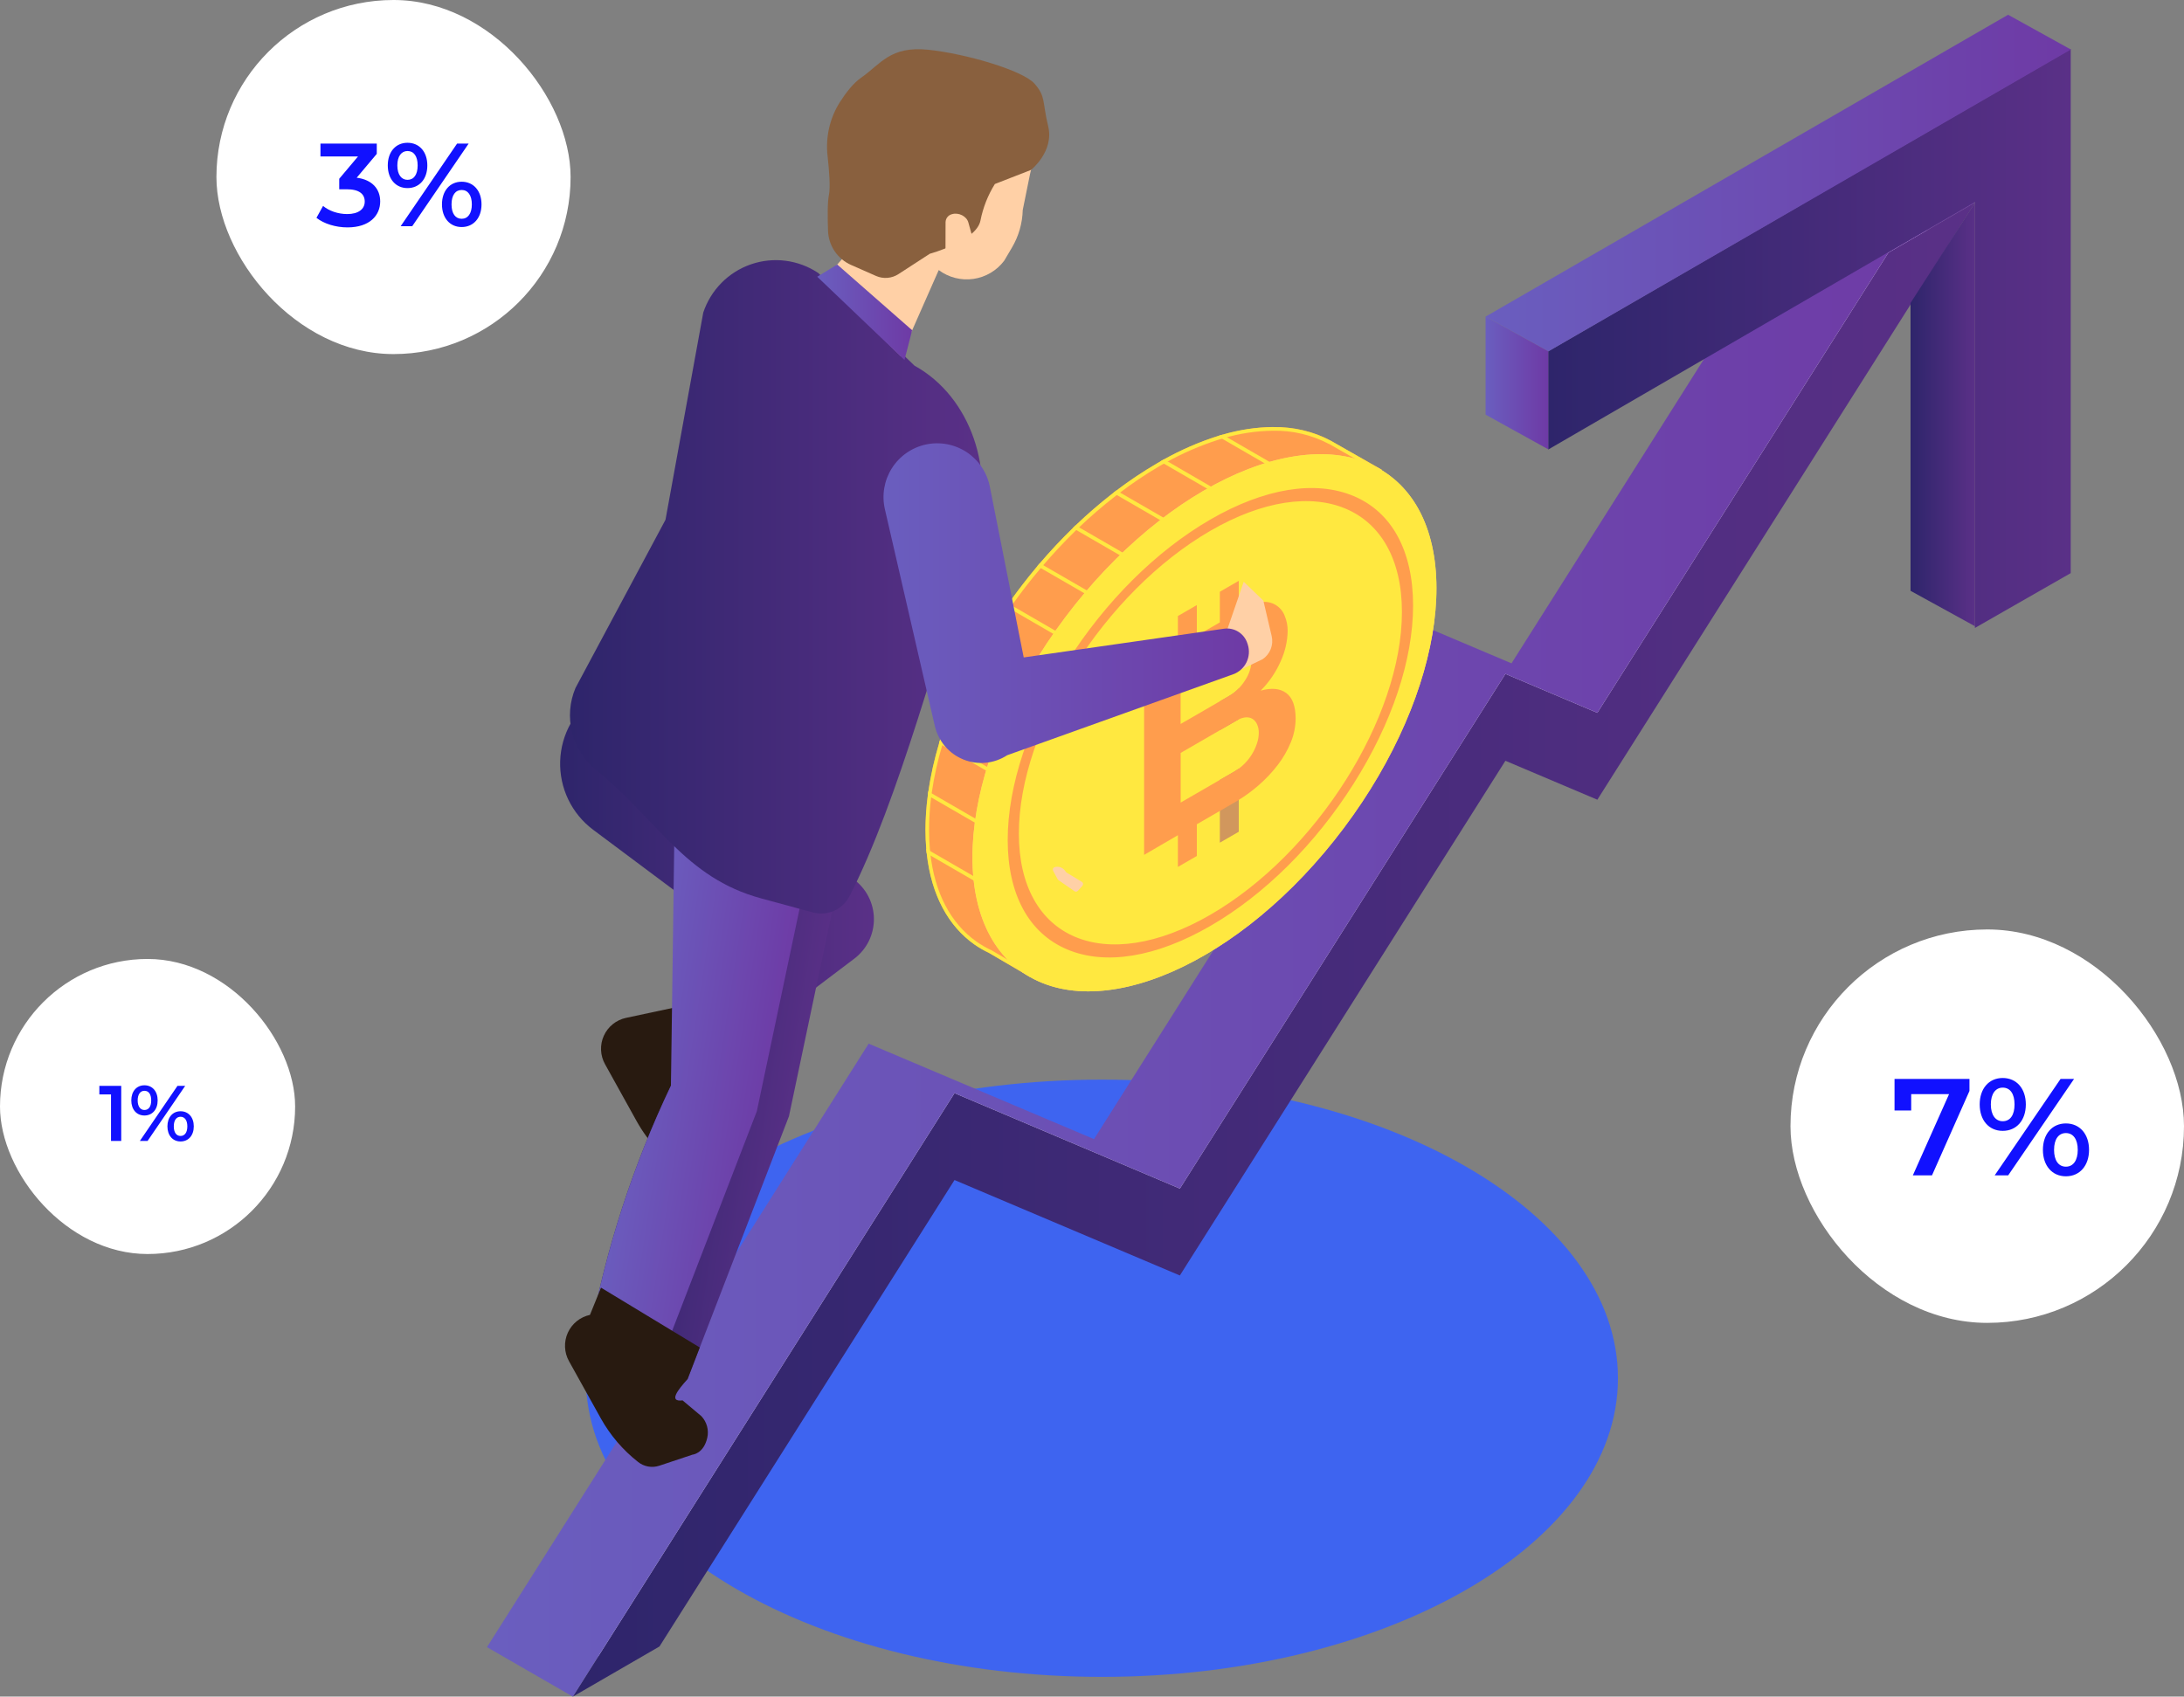 <svg width="444" height="345" viewBox="0 0 444 345" fill="none" xmlns="http://www.w3.org/2000/svg">
<rect x="0" y="0" width="444" height="345" fill="#808080" stroke="none"/>
<g clip-path="url(#clip0_707_110)">
<path d="M224.019 340.983C281.957 340.983 328.924 313.796 328.924 280.26C328.924 246.723 281.957 219.537 224.019 219.537C166.082 219.537 119.115 246.723 119.115 280.26C119.115 313.796 166.082 340.983 224.019 340.983Z" fill="#3E64F0"/>
<path d="M129.534 332.165L111.913 342.366L189.509 219.652L235.326 239.063L301.509 134.398L320.2 142.317L379.377 48.735L396.993 38.533L320.2 159.984L301.509 152.06L235.326 256.73L189.509 237.315L129.534 332.165Z" fill="#E3DFEA"/>
<path d="M134.069 334.803L116.452 345L194.049 222.286L239.861 241.697L306.045 137.032L324.735 144.951L383.912 51.368L401.533 41.172L324.735 162.618L306.045 154.699L239.861 259.363L194.049 239.953L134.069 334.803Z" fill="url(#paint0_linear_707_110)"/>
<path d="M384.081 31.104L401.533 41.172L383.912 51.368L324.735 144.951L306.045 137.032L239.861 241.697L194.049 222.286L116.452 345L99 334.937L176.597 212.223L222.409 231.633L288.592 126.969L307.283 134.888L366.46 41.305L384.081 31.104Z" fill="url(#paint1_linear_707_110)"/>
<path d="M314.751 71.433V91.409L401.493 41.069V127.689L420.973 116.54V34.979V10.047V9.949L314.751 71.433Z" fill="url(#paint2_linear_707_110)"/>
<path d="M314.778 71.455L302.016 64.386L408.238 3L421 10.069L314.778 71.455Z" fill="url(#paint3_linear_707_110)"/>
<path d="M314.751 91.364L302.016 84.317V64.39L314.751 71.437V91.364Z" fill="url(#paint4_linear_707_110)"/>
<path d="M401.498 127.338L388.407 120.139V61.61L401.498 41.229V127.338Z" fill="url(#paint5_linear_707_110)"/>
<path d="M278.99 98.317L280.933 95.537L271.113 89.945C270.927 89.834 270.745 89.731 270.559 89.629C261.919 84.9 249.335 86.07 235.321 94.167C209.274 109.244 188.156 142.66 188.156 168.752C188.156 179.715 191.879 187.651 198.123 192.056C199.052 192.709 200.034 193.282 201.06 193.769L209.571 198.751L211.457 196.029C218.45 196.095 226.597 193.742 235.299 188.706C261.347 173.628 282.46 140.235 282.46 114.12C282.46 107.829 281.226 102.526 278.99 98.317Z" fill="#FF9D4D"/>
<path d="M258.844 87.587C262.786 87.512 266.683 88.438 270.173 90.278H270.213C270.386 90.372 270.55 90.47 270.728 90.572L279.824 95.755L278.369 97.864L278.107 98.242L278.324 98.651C280.565 102.869 281.706 108.074 281.706 114.116C281.706 139.95 260.717 173.112 234.922 188.047C226.757 192.768 218.748 195.268 211.75 195.268H211.062L210.823 195.637L209.336 197.786L201.411 193.137H201.384H201.358C200.37 192.66 199.421 192.103 198.522 191.473L198.487 191.446C193.246 187.732 190.007 181.521 189.128 173.482C189.093 173.184 189.062 172.881 189.039 172.592C188.933 171.382 188.88 170.105 188.88 168.806C188.878 166.497 189.026 164.191 189.323 161.901C189.359 161.639 189.394 161.372 189.434 161.105C189.92 157.836 190.639 154.607 191.587 151.442L191.808 150.703C192.756 147.642 193.873 144.636 195.154 141.699L195.456 141.009C196.712 138.175 198.145 135.319 199.72 132.53C199.84 132.312 199.96 132.085 200.089 131.876C201.642 129.157 203.346 126.457 205.156 123.868L205.6 123.249C207.437 120.642 209.398 118.097 211.444 115.686L211.936 115.103C214.058 112.625 216.294 110.236 218.593 107.985L219.156 107.438C221.572 105.125 224.107 102.939 226.749 100.889L227.396 100.395C230.038 98.366 232.802 96.501 235.672 94.812L236.222 94.496L236.981 94.073C240.368 92.177 243.936 90.624 247.631 89.438L247.742 89.402L248.723 89.108C252.004 88.135 255.404 87.622 258.826 87.587H258.844ZM258.844 86.831C255.354 86.865 251.886 87.388 248.541 88.383L247.547 88.677C243.76 89.882 240.105 91.466 236.635 93.406L235.863 93.851L235.313 94.167C232.421 95.849 229.635 97.707 226.97 99.732L226.318 100.231C223.654 102.296 221.099 104.5 218.664 106.833L218.1 107.38C215.77 109.645 213.529 112.038 211.4 114.534C211.231 114.725 211.067 114.921 210.898 115.117C208.83 117.572 206.865 120.126 205.019 122.747C204.872 122.951 204.726 123.16 204.575 123.369C202.747 126.003 201.025 128.708 199.472 131.449C199.343 131.667 199.219 131.893 199.099 132.107C197.515 134.919 196.077 137.779 194.804 140.649C194.702 140.885 194.595 141.116 194.497 141.347C193.206 144.309 192.08 147.34 191.125 150.428C191.05 150.677 190.974 150.926 190.903 151.175C189.942 154.38 189.214 157.651 188.724 160.963C188.684 161.234 188.649 161.505 188.613 161.772C188.304 164.092 188.145 166.43 188.139 168.77C188.139 170.105 188.196 171.382 188.303 172.623C188.329 172.935 188.361 173.246 188.396 173.553C189.328 182.059 192.807 188.337 198.105 192.074C199.042 192.72 200.03 193.287 201.06 193.769L209.571 198.751L211.457 196.029H211.75C218.681 196.029 226.722 193.671 235.299 188.706C261.342 173.629 282.46 140.235 282.46 114.12C282.46 107.812 281.226 102.504 278.99 98.3L280.934 95.537L271.118 89.945L270.563 89.629C266.962 87.727 262.94 86.769 258.871 86.844L258.844 86.831Z" fill="#FFE840"/>
<path d="M273.21 168.352C294.027 140.604 298.211 108.539 282.555 96.732C266.898 84.925 237.331 97.847 216.513 125.595C195.696 153.342 191.512 185.407 207.169 197.214C222.825 209.021 252.393 196.099 273.21 168.352Z" fill="#FFD071"/>
<path d="M273.21 168.352C294.027 140.604 298.211 108.539 282.555 96.732C266.898 84.925 237.331 97.847 216.513 125.595C195.696 153.342 191.512 185.407 207.169 197.214C222.825 209.021 252.393 196.099 273.21 168.352Z" fill="#FFE840"/>
<path d="M246.069 188.283C235.064 194.654 224.716 196.349 216.933 193.052C209.15 189.756 204.863 181.859 204.863 170.808C204.863 159.757 209.15 146.917 216.933 134.607C224.716 122.297 235.064 112.011 246.069 105.641C257.074 99.27 267.426 97.597 275.209 100.876C282.993 104.155 287.275 112.069 287.275 123.12C287.275 134.171 282.988 147.011 275.209 159.321C267.431 171.631 257.078 181.912 246.069 188.283ZM246.069 107.932C224.601 120.362 207.131 147.972 207.131 169.513C207.131 191.055 224.601 198.431 246.069 186.01C267.537 173.588 285.007 145.97 285.007 124.433C285.007 102.896 267.542 95.506 246.069 107.932Z" fill="#FF9D4D"/>
<path d="M251.837 139.986V146.286C251.707 146.348 251.574 146.419 251.438 146.499L247.99 148.479V142.611L249.929 141.485C250.633 141.079 251.276 140.574 251.837 139.986Z" fill="#D1975D"/>
<path d="M251.061 156.812C251.328 156.656 251.588 156.487 251.837 156.304V169.131L247.99 171.355V158.587L251.061 156.812Z" fill="#D1975D"/>
<path d="M261.48 140.916C260.205 139.981 258.473 139.823 256.284 140.44C258.011 138.711 259.399 136.672 260.375 134.429C261.25 132.522 261.727 130.455 261.777 128.356C261.796 127.266 261.584 126.183 261.156 125.18C260.811 124.29 260.185 123.537 259.373 123.036C258.562 122.536 257.609 122.315 256.661 122.408C255.378 122.524 254.141 122.945 253.053 123.636L251.837 124.335V118.106L247.99 120.331V126.559L243.313 129.268V123.04L239.461 125.264V131.493L232.592 135.47V173.838L239.461 169.834V176.284L243.313 174.06V167.609L251.061 163.125C251.323 162.969 251.58 162.818 251.837 162.657C253.245 161.787 254.581 160.803 255.831 159.717C257.279 158.466 258.597 157.071 259.762 155.553C260.852 154.138 261.748 152.584 262.425 150.93C263.059 149.401 263.389 147.763 263.397 146.108C263.394 143.592 262.755 141.862 261.48 140.916ZM253.244 131.204C254.052 131.598 254.455 132.534 254.455 134.011C254.445 135.552 253.982 137.056 253.124 138.335C252.75 138.929 252.316 139.482 251.828 139.986C251.267 140.574 250.624 141.079 249.92 141.485L243.304 145.32L240.016 147.22V137.557L250.244 131.635C250.732 131.338 251.268 131.13 251.828 131.021C252.308 130.93 252.803 130.994 253.244 131.204ZM255.529 151.202C255.276 151.967 254.933 152.701 254.509 153.386C254.074 154.09 253.558 154.741 252.973 155.326C252.62 155.681 252.241 156.008 251.837 156.304C251.587 156.487 251.328 156.656 251.061 156.812L240.025 163.2V153.106L243.313 151.202L251.438 146.499C251.577 146.419 251.71 146.348 251.837 146.286C252.266 146.064 252.733 145.925 253.213 145.876C253.7 145.822 254.191 145.925 254.615 146.17C255.032 146.435 255.359 146.819 255.556 147.273C255.805 147.832 255.924 148.441 255.906 149.053C255.897 149.785 255.77 150.51 255.529 151.202Z" fill="#FF9D4D"/>
<path d="M249.561 100.902L249.184 101.556L235.85 93.838L236.622 93.393L249.561 100.902Z" fill="#FFE840"/>
<path d="M237.78 105.988L237.403 106.659L226.309 100.235L226.961 99.737L237.78 105.988Z" fill="#FFE840"/>
<path d="M229.579 113.146L229.202 113.8L218.086 107.367L218.65 106.819L229.579 113.146Z" fill="#FFE840"/>
<path d="M221.375 120.304L220.998 120.958L210.885 115.112C211.053 114.916 211.218 114.721 211.386 114.529L221.375 120.304Z" fill="#FFE840"/>
<path d="M216.742 129.527L216.365 130.185L204.57 123.356C204.712 123.147 204.859 122.938 205.014 122.733L216.742 129.527Z" fill="#FFE840"/>
<path d="M213.764 139.772L213.387 140.426L199.094 132.094C199.214 131.871 199.338 131.649 199.467 131.435L213.764 139.772Z" fill="#FFE840"/>
<path d="M207.947 148.248L207.57 148.906L194.493 141.343L194.799 140.645L207.947 148.248Z" fill="#FFE840"/>
<path d="M205.733 158.876L205.355 159.53L190.898 151.148C190.969 150.899 191.045 150.65 191.12 150.401L205.733 158.876Z" fill="#FFE840"/>
<path d="M201.997 168.615L201.619 169.273L188.609 161.741C188.644 161.474 188.68 161.203 188.72 160.931L201.997 168.615Z" fill="#FFE840"/>
<path d="M202.556 180.845L202.179 181.503L188.392 173.522C188.356 173.215 188.325 172.903 188.298 172.592L202.556 180.845Z" fill="#FFE840"/>
<path d="M260.89 95.537L260.513 96.195L247.538 88.681L248.532 88.388L260.89 95.537Z" fill="#FFE840"/>
<path d="M216.693 177.294L216.516 177.05C216.281 176.728 215.954 176.486 215.577 176.357C215.201 176.228 214.794 176.218 214.412 176.329C214.337 176.35 214.268 176.388 214.209 176.44C214.15 176.492 214.104 176.556 214.074 176.629C214.043 176.701 214.03 176.779 214.034 176.857C214.038 176.936 214.06 177.012 214.097 177.081L215.016 178.78C215.056 178.853 215.112 178.915 215.18 178.963L218.442 181.223C218.546 181.296 218.674 181.328 218.801 181.313C218.927 181.298 219.044 181.238 219.129 181.143L220.052 180.119C220.104 180.062 220.143 179.994 220.165 179.92C220.188 179.846 220.194 179.768 220.183 179.692C220.172 179.615 220.144 179.542 220.101 179.478C220.059 179.413 220.003 179.359 219.937 179.319L216.831 177.432C216.776 177.396 216.73 177.349 216.693 177.294Z" fill="#FFD0A6"/>
<path d="M249.113 129.131L250.062 126.372L252.845 118.302L256.838 122.137L258.529 129.349C258.733 130.225 258.667 131.143 258.34 131.981C258.012 132.819 257.439 133.537 256.696 134.042L252.259 136.173L249.113 129.131Z" fill="#FFD0A6"/>
<path d="M121.52 141.245L173.495 178.754C174.77 179.674 175.812 180.882 176.536 182.28C177.261 183.679 177.647 185.228 177.664 186.803C177.681 188.379 177.329 189.936 176.636 191.35C175.942 192.764 174.927 193.995 173.672 194.943L140.507 220.022L130.745 212.129C130.745 212.129 151.157 191.353 149.875 190.53C149.147 190.085 133.833 178.638 120.588 168.73C118.427 167.114 116.688 164.996 115.52 162.56C114.352 160.123 113.79 157.439 113.882 154.737C113.973 152.035 114.716 149.395 116.046 147.043C117.376 144.692 119.254 142.698 121.52 141.232V141.245Z" fill="url(#paint6_linear_707_110)"/>
<path d="M146.378 219.59L143.525 222.642C142.797 223.416 142.391 224.439 142.391 225.503C142.391 226.566 142.797 227.59 143.525 228.363L147.368 232.425C147.911 232.998 148.305 233.697 148.514 234.459C148.724 235.221 148.743 236.023 148.57 236.794C148.401 237.553 148.051 238.259 147.551 238.853C147.05 239.447 146.414 239.911 145.696 240.204C144.978 240.498 144.199 240.613 143.427 240.54C142.655 240.467 141.912 240.207 141.262 239.784L139.123 238.391C135.104 235.776 131.783 232.216 129.449 228.021L122.997 216.396C122.509 215.518 122.232 214.537 122.191 213.532C122.149 212.527 122.343 211.527 122.758 210.611C123.172 209.695 123.795 208.89 124.577 208.259C125.358 207.629 126.276 207.191 127.257 206.982L140.712 204.112L146.378 219.59Z" fill="#281A10"/>
<path d="M174.436 160.309L160.396 226.975L139.775 280.451L119.882 271.713C123.127 254.074 128.68 236.942 136.398 220.76L140.969 151.718L141.027 150.917L174.436 160.309Z" fill="url(#paint7_linear_707_110)"/>
<path d="M167.931 159.294L153.864 225.961L133.856 277.844L119.882 271.713C123.127 254.074 128.68 236.942 136.398 220.76L137.357 150.703L167.931 159.294Z" fill="url(#paint8_linear_707_110)"/>
<path d="M185.92 74.36C197.457 80.718 202.338 95.96 198.26 108.497C191.351 129.758 182.645 162.956 172.701 182.233C172.026 183.554 170.919 184.604 169.566 185.205C168.212 185.807 166.693 185.924 165.264 185.538L154.703 182.673C139.172 178.451 133.647 166.657 121.129 156.514C118.734 154.568 117.035 151.893 116.29 148.894C115.545 145.894 115.793 142.733 116.998 139.888L135.293 105.694L142.97 63.563C143.726 61.291 144.993 59.223 146.674 57.521C148.355 55.819 150.404 54.528 152.663 53.748C154.922 52.968 157.33 52.72 159.7 53.023C162.069 53.327 164.338 54.173 166.329 55.497L185.92 74.36Z" fill="url(#paint9_linear_707_110)"/>
<path d="M201.229 98.958L209.846 142.397L194.928 135.577L248.838 127.845C249.853 127.701 250.886 127.92 251.755 128.465C252.624 129.009 253.274 129.844 253.59 130.821L253.666 131.053C254.052 132.252 253.957 133.555 253.402 134.686C252.847 135.816 251.876 136.687 250.692 137.112L204.756 153.573C203.453 154.425 201.964 154.948 200.415 155.1C198.866 155.251 197.304 155.026 195.861 154.443C194.418 153.86 193.136 152.937 192.124 151.752C191.113 150.566 190.402 149.153 190.051 147.634L189.842 146.744L179.894 103.545C179.568 102.132 179.525 100.667 179.769 99.237C180.013 97.807 180.539 96.44 181.314 95.215C182.09 93.99 183.102 92.933 184.289 92.103C185.477 91.274 186.817 90.69 188.232 90.385C189.647 90.081 191.109 90.062 192.532 90.329C193.955 90.597 195.311 91.145 196.521 91.943C197.73 92.741 198.769 93.772 199.578 94.977C200.386 96.181 200.947 97.534 201.229 98.958Z" fill="url(#paint10_linear_707_110)"/>
<path d="M167.363 57.019L172.688 50.977V37.506C171.937 33.723 172.34 29.801 173.844 26.251C175.347 22.701 177.882 19.687 181.119 17.601C184.144 15.651 187.653 14.587 191.249 14.529C194.845 14.47 198.387 15.421 201.473 17.272L209.048 21.819C209.8 22.27 210.455 22.868 210.974 23.577C211.492 24.287 211.863 25.093 212.066 25.949C212.268 26.804 212.297 27.692 212.151 28.559C212.006 29.426 211.688 30.255 211.218 30.997L211.164 31.081C210.31 32.419 209.708 33.903 209.389 35.459L207.921 42.702C207.854 45.384 207.104 48.005 205.742 50.314L204.153 53.01C202.635 55.026 200.384 56.358 197.89 56.716C195.396 57.073 192.862 56.427 190.841 54.919L183.129 72.403L167.363 57.019Z" fill="#FFD0A6"/>
<path d="M209.598 34.556L202.254 37.416C200.84 39.686 199.849 42.195 199.33 44.819C198.549 49.019 189.035 51.595 189.035 51.595L182.645 55.742C181.976 56.175 181.209 56.436 180.415 56.5C179.621 56.565 178.823 56.431 178.092 56.111L173.047 53.886C171.694 53.296 170.534 52.335 169.702 51.113C168.869 49.892 168.396 48.46 168.339 46.982C168.237 44.246 168.21 41.105 168.521 39.614C168.831 38.124 168.574 34.681 168.246 31.744C167.8 27.918 168.676 24.054 170.726 20.796C171.969 18.851 173.473 16.907 175.057 15.804C179.051 13.032 180.963 9.317 188.68 10.114C196.397 10.91 207.969 14.336 210.308 17.005C212.646 19.674 211.856 20.564 213.094 25.685C214.333 30.805 209.598 34.556 209.598 34.556Z" fill="#89603E"/>
<path d="M166.142 56.271L170.207 53.789L185.436 67.149L183.878 73.204L166.142 56.271Z" fill="url(#paint11_linear_707_110)"/>
<path d="M197.75 48.41L196.862 45.238C196.512 43.965 194.888 43.142 193.534 43.552C193.171 43.639 192.847 43.844 192.612 44.134C192.376 44.424 192.242 44.784 192.23 45.158L192.208 52.828L198.131 52.383L197.75 48.41Z" fill="#FFD0A6"/>
<path d="M142.26 274L139.775 280.451C137.792 282.636 135.844 285.122 138.768 284.762L142.588 287.97C143.131 288.544 143.524 289.243 143.734 290.006C143.944 290.769 143.963 291.571 143.791 292.343C143.059 295.617 140.787 295.795 140.787 295.795L134.002 298.055C133.279 298.291 132.51 298.343 131.762 298.208C131.014 298.073 130.311 297.755 129.716 297.281C126.628 294.859 124.053 291.845 122.141 288.415L115.676 276.79C115.187 275.912 114.91 274.931 114.869 273.926C114.827 272.921 115.021 271.921 115.436 271.005C115.85 270.089 116.473 269.284 117.255 268.653C118.036 268.023 118.955 267.585 119.936 267.376L122.181 261.837L142.26 274Z" fill="#281A10"/>
</g>
<rect y="195" width="60" height="60" rx="30" fill="white"/>
<path d="M20.198 220.8V222.544H22.566V232H24.646V220.8H20.198ZM29.364 226.832C30.964 226.832 32.052 225.616 32.052 223.76C32.052 221.904 30.964 220.688 29.364 220.688C27.764 220.688 26.692 221.92 26.692 223.76C26.692 225.6 27.764 226.832 29.364 226.832ZM28.436 232H30.004L37.652 220.8H36.084L28.436 232ZM29.364 225.712C28.532 225.712 27.988 224.992 27.988 223.76C27.988 222.528 28.532 221.808 29.364 221.808C30.228 221.808 30.74 222.512 30.74 223.76C30.74 225.008 30.228 225.712 29.364 225.712ZM36.708 232.112C38.308 232.112 39.396 230.88 39.396 229.04C39.396 227.2 38.308 225.968 36.708 225.968C35.108 225.968 34.036 227.2 34.036 229.04C34.036 230.88 35.108 232.112 36.708 232.112ZM36.708 230.992C35.86 230.992 35.332 230.288 35.332 229.04C35.332 227.792 35.86 227.088 36.708 227.088C37.556 227.088 38.084 227.808 38.084 229.04C38.084 230.272 37.556 230.992 36.708 230.992Z" fill="#1111FF"/>
<rect x="44" width="72" height="72" rx="36" fill="white"/>
<path d="M72.517 36.136L76.597 31.288V29.2H65.149V31.816H72.781L68.965 36.352V38.488H70.501C73.045 38.488 74.149 39.472 74.149 40.984C74.149 42.544 72.829 43.528 70.597 43.528C68.701 43.528 66.877 42.88 65.677 41.872L64.333 44.296C65.893 45.52 68.269 46.24 70.645 46.24C75.157 46.24 77.293 43.792 77.293 40.96C77.293 38.44 75.685 36.544 72.517 36.136ZM82.843 38.248C85.243 38.248 86.875 36.424 86.875 33.64C86.875 30.856 85.243 29.032 82.843 29.032C80.443 29.032 78.835 30.88 78.835 33.64C78.835 36.4 80.443 38.248 82.843 38.248ZM81.451 46H83.803L95.275 29.2H92.923L81.451 46ZM82.843 36.568C81.595 36.568 80.779 35.488 80.779 33.64C80.779 31.792 81.595 30.712 82.843 30.712C84.139 30.712 84.907 31.768 84.907 33.64C84.907 35.512 84.139 36.568 82.843 36.568ZM93.859 46.168C96.259 46.168 97.891 44.32 97.891 41.56C97.891 38.8 96.259 36.952 93.859 36.952C91.459 36.952 89.851 38.8 89.851 41.56C89.851 44.32 91.459 46.168 93.859 46.168ZM93.859 44.488C92.587 44.488 91.795 43.432 91.795 41.56C91.795 39.688 92.587 38.632 93.859 38.632C95.131 38.632 95.923 39.712 95.923 41.56C95.923 43.408 95.131 44.488 93.859 44.488Z" fill="#1111FF"/>
<rect x="364" y="189" width="80" height="80" rx="40" fill="white"/>
<path d="M385.153 219.4V225.812H388.541V222.48H396.241L388.877 239H392.769L400.385 221.836V219.4H385.153ZM407.141 229.956C409.941 229.956 411.845 227.828 411.845 224.58C411.845 221.332 409.941 219.204 407.141 219.204C404.341 219.204 402.465 221.36 402.465 224.58C402.465 227.8 404.341 229.956 407.141 229.956ZM405.517 239H408.261L421.645 219.4H418.901L405.517 239ZM407.141 227.996C405.685 227.996 404.733 226.736 404.733 224.58C404.733 222.424 405.685 221.164 407.141 221.164C408.653 221.164 409.549 222.396 409.549 224.58C409.549 226.764 408.653 227.996 407.141 227.996ZM419.993 239.196C422.793 239.196 424.697 237.04 424.697 233.82C424.697 230.6 422.793 228.444 419.993 228.444C417.193 228.444 415.317 230.6 415.317 233.82C415.317 237.04 417.193 239.196 419.993 239.196ZM419.993 237.236C418.509 237.236 417.585 236.004 417.585 233.82C417.585 231.636 418.509 230.404 419.993 230.404C421.477 230.404 422.401 231.664 422.401 233.82C422.401 235.976 421.477 237.236 419.993 237.236Z" fill="#1111FF"/>
<defs>
<linearGradient id="paint0_linear_707_110" x1="116.452" y1="275.557" x2="401.533" y2="275.557" gradientUnits="userSpaceOnUse">
<stop stop-color="#2E256B"/>
<stop offset="1" stop-color="#5A3087"/>
</linearGradient>
<linearGradient id="paint1_linear_707_110" x1="99" y1="188.052" x2="401.533" y2="188.052" gradientUnits="userSpaceOnUse">
<stop stop-color="#6A5EBF"/>
<stop offset="1" stop-color="#6E3AA5"/>
</linearGradient>
<linearGradient id="paint2_linear_707_110" x1="314.751" y1="68.817" x2="420.973" y2="68.817" gradientUnits="userSpaceOnUse">
<stop stop-color="#2E256B"/>
<stop offset="1" stop-color="#5A3087"/>
</linearGradient>
<linearGradient id="paint3_linear_707_110" x1="302.016" y1="37.225" x2="421" y2="37.225" gradientUnits="userSpaceOnUse">
<stop stop-color="#6A5EBF"/>
<stop offset="1" stop-color="#6E3AA5"/>
</linearGradient>
<linearGradient id="paint4_linear_707_110" x1="302.016" y1="77.879" x2="314.751" y2="77.879" gradientUnits="userSpaceOnUse">
<stop stop-color="#6A5EBF"/>
<stop offset="1" stop-color="#6E3AA5"/>
</linearGradient>
<linearGradient id="paint5_linear_707_110" x1="388.407" y1="84.281" x2="401.498" y2="84.281" gradientUnits="userSpaceOnUse">
<stop stop-color="#2E256B"/>
<stop offset="1" stop-color="#5A3087"/>
</linearGradient>
<linearGradient id="paint6_linear_707_110" x1="113.87" y1="180.636" x2="177.666" y2="180.636" gradientUnits="userSpaceOnUse">
<stop stop-color="#2E256B"/>
<stop offset="1" stop-color="#5A3087"/>
</linearGradient>
<linearGradient id="paint7_linear_707_110" x1="128.836" y1="213.887" x2="165.307" y2="219.525" gradientUnits="userSpaceOnUse">
<stop stop-color="#2E256B"/>
<stop offset="1" stop-color="#5A3087"/>
</linearGradient>
<linearGradient id="paint8_linear_707_110" x1="127.731" y1="213.049" x2="158.886" y2="217.865" gradientUnits="userSpaceOnUse">
<stop stop-color="#6A5EBF"/>
<stop offset="1" stop-color="#6E3AA5"/>
</linearGradient>
<linearGradient id="paint9_linear_707_110" x1="115.862" y1="119.321" x2="199.68" y2="119.321" gradientUnits="userSpaceOnUse">
<stop stop-color="#2E256B"/>
<stop offset="1" stop-color="#5A3087"/>
</linearGradient>
<linearGradient id="paint10_linear_707_110" x1="179.61" y1="122.64" x2="253.901" y2="122.64" gradientUnits="userSpaceOnUse">
<stop stop-color="#6A5EBF"/>
<stop offset="1" stop-color="#6E3AA5"/>
</linearGradient>
<linearGradient id="paint11_linear_707_110" x1="166.142" y1="63.496" x2="185.436" y2="63.496" gradientUnits="userSpaceOnUse">
<stop stop-color="#6A5EBF"/>
<stop offset="1" stop-color="#6E3AA5"/>
</linearGradient>
<clipPath id="clip0_707_110">
<rect width="322" height="342" fill="white" transform="translate(99 3)"/>
</clipPath>
</defs>
</svg>
